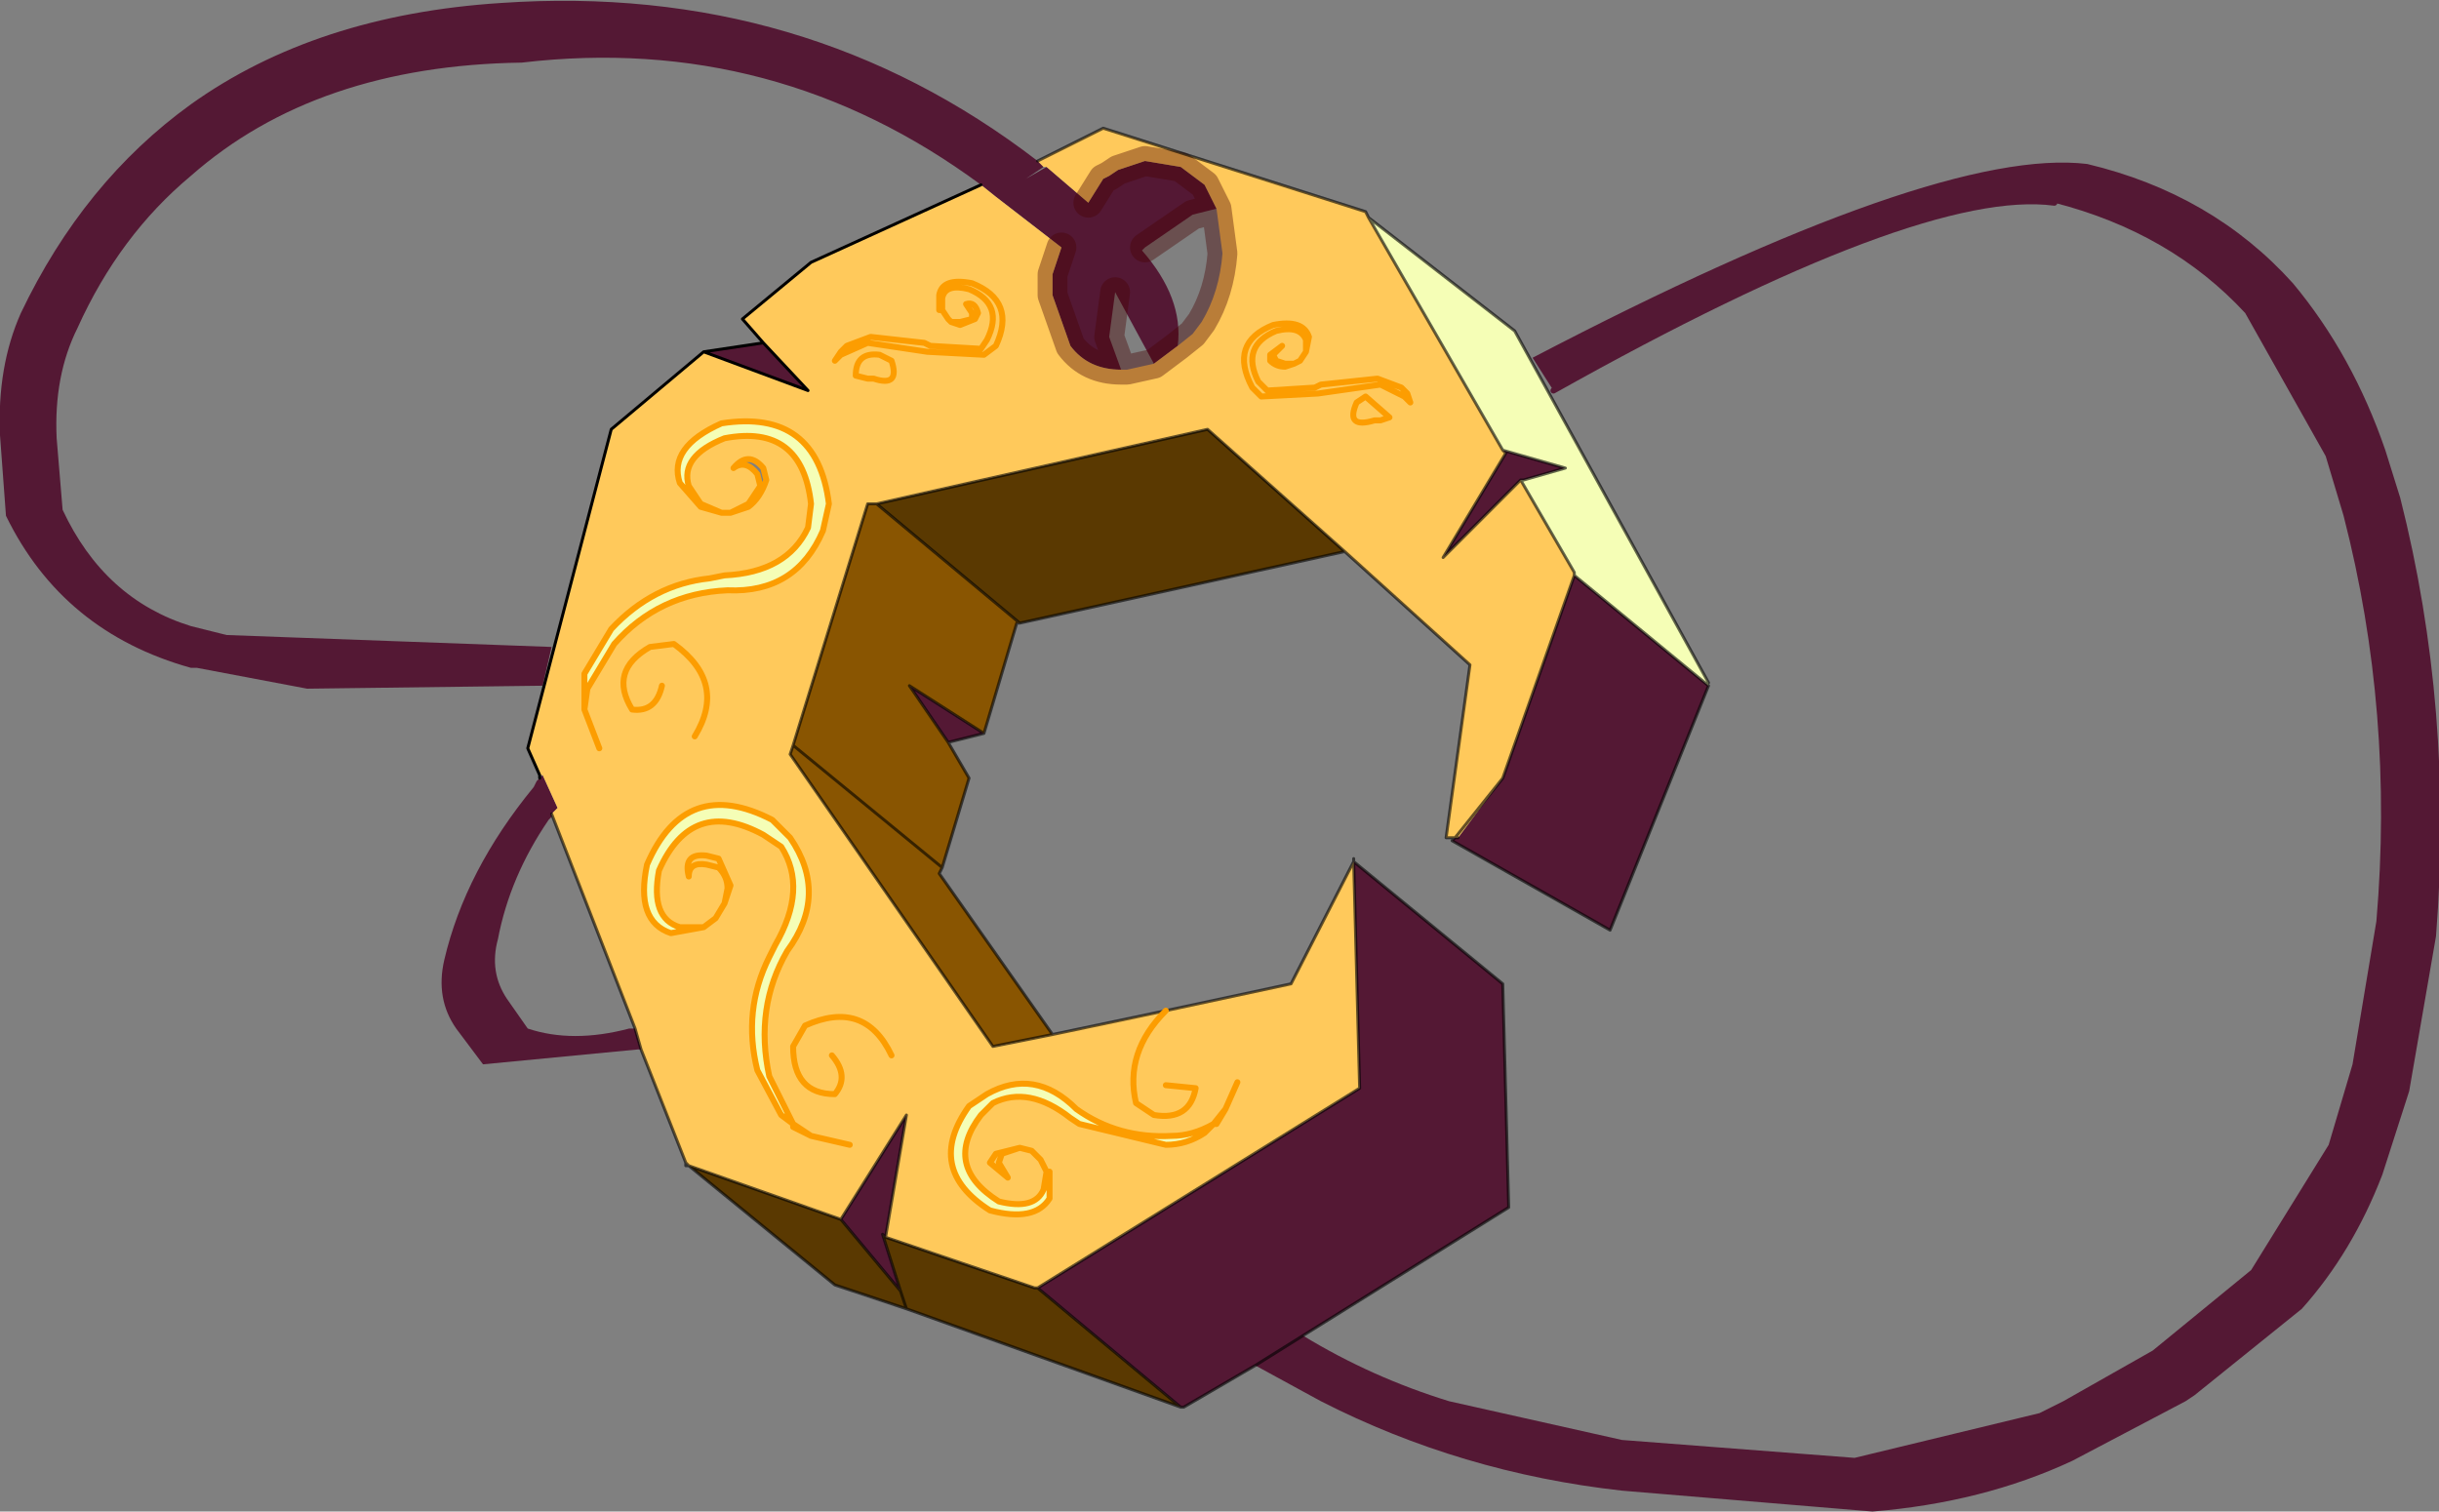 <?xml version="1.0" encoding="UTF-8" standalone="no"?>
<svg xmlns:xlink="http://www.w3.org/1999/xlink" height="25.35px" width="40.9px" xmlns="http://www.w3.org/2000/svg">
  <rect width="100%" height="100%" fill="#808080" stroke="none"/>
  <g transform="matrix(1.0, 0.0, 0.0, 1.0, 20.45, 12.65)">
    <path d="M1.4 9.75 Q2.55 10.45 3.85 10.85 L6.75 11.5 10.65 11.8 13.75 11.05 14.15 10.85 15.65 10.0 17.3 8.65 18.6 6.55 19.0 5.2 19.4 2.8 Q19.7 -0.7 18.85 -4.0 L18.55 -5.0 17.2 -7.4 Q15.95 -8.75 14.0 -9.25 11.75 -9.55 5.6 -6.1 L5.25 -6.65 Q12.05 -10.2 14.55 -9.9 16.65 -9.4 18.0 -7.9 19.0 -6.7 19.55 -5.1 L19.8 -4.3 Q20.7 -0.75 20.4 3.05 L19.95 5.65 19.5 7.05 Q19.0 8.35 18.15 9.3 L16.35 10.75 16.2 10.85 14.3 11.85 Q12.8 12.55 10.95 12.7 L6.75 12.35 Q4.05 12.05 1.7 10.85 L0.6 10.25 1.4 9.75 0.6 10.25 -0.6 10.95 -0.65 10.95 -3.05 8.95 2.35 5.6 2.25 1.8 4.75 3.85 4.85 7.6 1.4 9.75 M-2.2 -9.25 L-1.95 -9.65 -1.85 -9.7 -1.7 -9.8 -1.25 -9.95 -0.65 -9.85 -0.25 -9.55 -0.05 -9.15 -0.45 -9.05 -1.25 -8.5 -1.3 -8.45 Q-0.6 -7.65 -0.7 -6.85 L-1.1 -6.55 -1.75 -7.75 -1.85 -7.0 -1.65 -6.45 Q-2.2 -6.45 -2.5 -6.85 L-2.8 -7.7 -2.8 -8.05 -2.65 -8.5 -3.75 -9.35 -4.0 -9.55 Q-7.45 -12.1 -11.7 -11.6 -15.15 -11.55 -17.25 -9.7 -18.45 -8.7 -19.15 -7.15 -19.55 -6.35 -19.5 -5.3 L-19.4 -4.1 Q-18.7 -2.6 -17.25 -2.15 L-16.65 -2.0 -11.2 -1.8 -11.35 -1.15 -15.3 -1.1 -17.15 -1.45 -17.25 -1.45 Q-19.4 -2.05 -20.35 -4.0 L-20.45 -5.35 Q-20.5 -6.5 -20.1 -7.4 -19.05 -9.6 -17.25 -10.9 -15.15 -12.4 -12.05 -12.6 -6.95 -12.95 -3.05 -9.95 L-2.95 -9.85 -3.25 -9.65 -2.9 -9.85 -2.2 -9.25 M8.2 -1.15 L6.55 2.95 3.9 1.45 3.95 1.4 4.0 1.4 4.75 0.4 5.95 -3.0 8.2 -1.15 M-3.95 -0.35 L-4.55 -0.2 -5.2 -1.15 -3.95 -0.35 M5.05 -4.6 L3.75 -3.3 4.8 -5.05 4.75 -5.1 5.8 -4.8 5.1 -4.6 5.05 -4.6 M-8.65 -6.75 L-7.65 -6.9 -6.9 -6.1 -8.65 -6.75 M-11.35 0.35 L-11.1 0.9 -11.2 1.0 -11.2 1.05 -11.25 1.1 Q-11.9 2.05 -12.1 3.1 -12.25 3.65 -11.95 4.1 L-11.6 4.6 Q-10.85 4.85 -9.9 4.6 L-9.8 4.6 -9.7 4.95 -9.75 4.95 -12.35 5.2 -12.8 4.6 Q-13.15 4.1 -13.0 3.45 -12.65 1.95 -11.5 0.55 L-11.45 0.45 -11.4 0.4 -11.35 0.35 M-6.35 7.8 L-5.25 6.05 -5.6 8.1 -5.65 8.05 -5.35 9.0 -6.35 7.8" fill="#541834" fill-rule="evenodd" stroke="none"/>
    <path d="M-0.05 -9.15 L-0.25 -9.55 -0.65 -9.85 -1.25 -9.95 -1.7 -9.8 -1.85 -9.7 -1.95 -9.65 -2.2 -9.25 -2.9 -9.85 -2.95 -9.85 -3.05 -9.95 -1.95 -10.5 2.45 -9.1 2.5 -9.0 4.75 -5.1 4.8 -5.05 3.75 -3.3 5.05 -4.6 5.95 -3.05 5.95 -3.0 4.75 0.4 4.0 1.4 3.95 1.4 3.8 1.4 4.2 -1.5 2.1 -3.4 -0.2 -5.45 -5.75 -4.2 -5.9 -4.2 -7.15 -0.15 -7.2 0.0 -3.8 4.9 -2.8 4.7 -0.9 4.3 1.2 3.85 2.25 1.8 2.35 5.6 -3.05 8.95 -3.1 8.95 -5.6 8.1 -5.25 6.05 -6.35 7.8 -8.9 6.9 -8.95 6.85 -9.7 4.95 -9.8 4.6 -11.2 1.0 -11.1 0.9 -11.35 0.35 -11.4 0.35 -11.6 -0.1 -10.2 -5.45 -8.65 -6.75 -6.9 -6.1 -7.65 -6.9 -8.0 -7.3 -6.85 -8.25 -4.0 -9.55 -3.75 -9.35 -2.65 -8.5 -2.8 -8.05 -2.8 -7.7 -2.5 -6.85 Q-2.2 -6.45 -1.65 -6.45 L-1.55 -6.45 -1.1 -6.55 -0.7 -6.85 -0.45 -7.05 -0.3 -7.25 Q0.0 -7.75 0.05 -8.4 L-0.05 -9.15 M2.3 -5.9 Q2.1 -5.45 2.6 -5.6 L2.7 -5.6 2.85 -5.65 2.45 -6.0 2.3 -5.9 2.45 -6.0 2.85 -5.65 2.7 -5.6 2.6 -5.6 Q2.1 -5.45 2.3 -5.9 M1.25 -6.55 L1.35 -6.6 1.45 -6.75 1.45 -6.95 Q1.35 -7.2 0.95 -7.1 0.35 -6.85 0.65 -6.25 L0.8 -6.1 1.6 -6.15 1.7 -6.2 2.65 -6.3 3.05 -6.15 3.15 -6.05 3.2 -5.9 3.1 -6.0 2.7 -6.2 1.65 -6.05 0.7 -6.0 0.55 -6.15 Q0.15 -6.9 0.9 -7.2 1.4 -7.3 1.5 -7.0 L1.45 -6.75 1.35 -6.6 1.45 -6.75 1.5 -7.0 Q1.4 -7.3 0.9 -7.2 0.15 -6.9 0.55 -6.15 L0.7 -6.0 1.65 -6.05 2.7 -6.2 3.1 -6.0 3.2 -5.9 3.15 -6.05 3.05 -6.15 2.65 -6.3 1.7 -6.2 1.6 -6.15 0.8 -6.1 0.65 -6.25 Q0.35 -6.85 0.95 -7.1 1.35 -7.2 1.45 -6.95 L1.45 -6.75 1.35 -6.6 1.25 -6.55 1.1 -6.5 Q0.95 -6.5 0.85 -6.6 0.95 -6.5 1.1 -6.5 L1.25 -6.55 1.1 -6.55 0.95 -6.6 0.9 -6.7 1.05 -6.85 0.85 -6.7 0.85 -6.6 0.85 -6.7 1.05 -6.85 0.9 -6.7 0.95 -6.6 1.1 -6.55 1.25 -6.55 M-5.7 -6.7 L-5.5 -6.6 Q-5.35 -6.15 -5.8 -6.3 L-5.9 -6.3 -6.1 -6.35 Q-6.1 -6.75 -5.7 -6.7 -6.1 -6.75 -6.1 -6.35 L-5.9 -6.3 -5.8 -6.3 Q-5.35 -6.15 -5.5 -6.6 L-5.7 -6.7 M-4.55 -7.3 L-4.65 -7.45 -4.65 -7.65 Q-4.6 -7.9 -4.2 -7.8 -3.6 -7.55 -3.9 -6.95 L-4.0 -6.8 -4.85 -6.85 -4.95 -6.9 -5.85 -7.0 -6.25 -6.85 -6.35 -6.75 -6.45 -6.6 -6.35 -6.7 -5.9 -6.9 -4.9 -6.75 -3.95 -6.7 -3.75 -6.85 Q-3.4 -7.6 -4.15 -7.9 -4.65 -8.0 -4.7 -7.7 L-4.7 -7.45 -4.65 -7.45 -4.55 -7.3 -4.5 -7.25 -4.35 -7.2 -4.1 -7.3 -4.05 -7.4 Q-4.1 -7.6 -4.25 -7.55 L-4.15 -7.4 -4.15 -7.3 -4.35 -7.25 -4.5 -7.25 -4.35 -7.25 -4.15 -7.3 -4.15 -7.4 -4.25 -7.55 Q-4.1 -7.6 -4.05 -7.4 L-4.1 -7.3 -4.35 -7.2 -4.5 -7.25 -4.55 -7.3 -4.65 -7.45 -4.7 -7.45 -4.7 -7.7 Q-4.65 -8.0 -4.15 -7.9 -3.4 -7.6 -3.75 -6.85 L-3.95 -6.7 -4.9 -6.75 -5.9 -6.9 -6.35 -6.7 -6.45 -6.6 -6.35 -6.75 -6.25 -6.85 -5.85 -7.0 -4.95 -6.9 -4.85 -6.85 -4.0 -6.8 -3.9 -6.95 Q-3.6 -7.55 -4.2 -7.8 -4.6 -7.9 -4.65 -7.65 L-4.65 -7.45 -4.55 -7.3 M-8.7 -4.2 L-8.9 -4.5 Q-9.05 -5.0 -8.3 -5.3 -7.0 -5.55 -6.85 -4.2 L-6.9 -3.8 Q-7.25 -3.05 -8.3 -3.0 L-8.55 -2.95 Q-9.5 -2.85 -10.2 -2.1 L-10.65 -1.35 -10.65 -1.05 -10.65 -0.75 -10.6 -1.1 -10.15 -1.85 Q-9.4 -2.7 -8.25 -2.75 -7.1 -2.7 -6.65 -3.75 L-6.55 -4.2 Q-6.75 -5.8 -8.35 -5.55 -9.25 -5.15 -9.05 -4.55 L-8.7 -4.15 -8.35 -4.05 -8.7 -4.2 M-8.2 -4.05 L-8.35 -4.05 -8.2 -4.05 -7.9 -4.15 Q-7.7 -4.3 -7.6 -4.6 L-7.65 -4.8 Q-7.9 -5.1 -8.15 -4.8 -7.95 -4.95 -7.75 -4.7 L-7.7 -4.5 -7.9 -4.2 -8.2 -4.05 M-10.4 -0.1 L-10.65 -0.75 -10.4 -0.1 M-9.35 -1.15 Q-9.45 -0.7 -9.85 -0.75 -10.25 -1.4 -9.55 -1.8 L-9.15 -1.85 Q-8.25 -1.2 -8.8 -0.3 -8.25 -1.2 -9.15 -1.85 L-9.55 -1.8 Q-10.25 -1.4 -9.85 -0.75 -9.45 -0.7 -9.35 -1.15 M-6.5 5.05 Q-6.2 5.4 -6.45 5.7 -7.15 5.7 -7.15 4.9 L-6.95 4.55 Q-5.95 4.1 -5.5 5.05 -5.95 4.1 -6.95 4.55 L-7.15 4.9 Q-7.15 5.7 -6.45 5.7 -6.2 5.4 -6.5 5.05 M-8.3 2.5 L-8.2 2.2 -8.4 1.75 -8.6 1.7 Q-9.0 1.65 -8.9 2.05 -8.9 1.8 -8.6 1.85 L-8.4 1.9 Q-8.25 2.05 -8.25 2.25 L-8.3 2.5 -8.45 2.75 -8.65 2.9 -8.45 2.75 -8.3 2.5 -8.25 2.25 Q-8.25 2.05 -8.4 1.9 L-8.6 1.85 Q-8.9 1.8 -8.9 2.05 -9.0 1.65 -8.6 1.7 L-8.4 1.75 -8.2 2.2 -8.3 2.5 M-8.65 2.9 L-9.05 2.9 Q-9.55 2.75 -9.4 1.95 -8.85 0.7 -7.65 1.35 L-7.35 1.55 Q-6.9 2.25 -7.45 3.2 L-7.55 3.4 Q-8.0 4.3 -7.75 5.3 L-7.35 6.05 -7.15 6.2 -7.55 5.4 Q-7.8 4.25 -7.25 3.3 -6.55 2.35 -7.2 1.4 L-7.5 1.1 Q-8.95 0.35 -9.6 1.85 -9.8 2.8 -9.2 3.0 L-8.65 2.9 -8.45 2.75 -8.65 2.9 M-6.2 6.55 L-6.85 6.4 -7.15 6.2 -6.85 6.4 -6.2 6.55 M-2.9 7.0 L-2.95 7.3 Q-3.1 7.65 -3.7 7.5 -4.65 6.9 -4.0 6.05 L-3.8 5.85 Q-3.2 5.55 -2.5 6.1 L-2.35 6.2 -0.9 6.55 Q-0.55 6.55 -0.25 6.35 L-0.1 6.2 Q-0.45 6.4 -0.8 6.4 -1.7 6.45 -2.4 5.95 -3.1 5.25 -3.9 5.7 L-4.2 5.9 Q-4.95 6.95 -3.85 7.65 -3.1 7.85 -2.85 7.45 L-2.85 7.0 -2.9 7.0 -3.0 6.8 -3.15 6.65 -3.35 6.6 -3.65 6.7 -3.7 6.85 -3.55 7.1 -3.85 6.85 -3.75 6.7 -3.35 6.6 -3.15 6.65 -3.35 6.6 -3.75 6.7 -3.85 6.85 -3.55 7.1 -3.7 6.85 -3.65 6.7 -3.35 6.6 -3.15 6.65 -3.0 6.8 -2.9 7.0 -2.85 7.0 -2.9 7.0 -3.0 6.8 -2.9 7.0 M0.3 5.5 L0.1 5.95 -0.1 6.2 0.1 5.95 0.3 5.5 M-7.15 6.2 L-7.15 6.25 -6.85 6.4 -7.15 6.25 -7.15 6.2 M3.95 1.4 L4.75 0.4 3.95 1.4 M-0.1 6.2 L-0.05 6.2 0.1 5.95 -0.05 6.2 -0.1 6.2 M-0.9 5.55 L-0.4 5.6 Q-0.5 6.15 -1.1 6.05 L-1.4 5.85 Q-1.6 5.0 -0.9 4.3 -1.6 5.0 -1.4 5.85 L-1.1 6.05 Q-0.5 6.15 -0.4 5.6 L-0.9 5.55" fill="#ffc95b" fill-rule="evenodd" stroke="none"/>
    <path d="M2.1 -3.4 L-3.35 -2.2 -5.75 -4.2 -0.2 -5.45 2.1 -3.4 M-8.9 6.9 L-6.35 7.8 -5.35 9.0 -5.65 8.05 -5.6 8.1 -3.1 8.95 -3.05 8.95 -0.65 10.95 -5.25 9.3 -6.45 8.9 -8.9 6.9 M-5.25 9.3 L-5.35 9.0 -5.25 9.3" fill="#5a3901" fill-rule="evenodd" stroke="none"/>
    <path d="M2.5 -9.0 L4.95 -7.1 8.2 -1.2 8.2 -1.15 5.95 -3.0 5.95 -3.05 5.05 -4.6 5.1 -4.6 5.8 -4.8 4.75 -5.1 2.5 -9.0 M5.05 -4.6 L5.1 -4.6 5.05 -4.6 M-10.65 -1.05 L-10.65 -1.35 -10.2 -2.1 Q-9.5 -2.85 -8.55 -2.95 L-8.3 -3.0 Q-7.25 -3.05 -6.9 -3.8 L-6.85 -4.2 Q-7.0 -5.55 -8.3 -5.3 -9.05 -5.0 -8.9 -4.5 L-8.7 -4.2 -8.7 -4.15 -9.05 -4.55 Q-9.25 -5.15 -8.35 -5.55 -6.75 -5.8 -6.55 -4.2 L-6.65 -3.75 Q-7.1 -2.7 -8.25 -2.75 -9.4 -2.7 -10.15 -1.85 L-10.6 -1.1 -10.65 -1.05 M-7.15 6.2 L-7.35 6.05 -7.75 5.3 Q-8.0 4.3 -7.55 3.4 L-7.45 3.2 Q-6.9 2.25 -7.35 1.55 L-7.65 1.35 Q-8.85 0.7 -9.4 1.95 -9.55 2.75 -9.05 2.9 L-8.65 2.9 -9.2 3.0 Q-9.8 2.8 -9.6 1.85 -8.95 0.35 -7.5 1.1 L-7.2 1.4 Q-6.55 2.35 -7.25 3.3 -7.8 4.25 -7.55 5.4 L-7.15 6.2 M-0.1 6.2 L-0.25 6.35 Q-0.55 6.55 -0.9 6.55 L-2.35 6.2 -2.5 6.1 Q-3.2 5.55 -3.8 5.85 L-4.0 6.05 Q-4.65 6.9 -3.7 7.5 -3.1 7.65 -2.95 7.3 L-2.9 7.0 -2.85 7.0 -2.85 7.45 Q-3.1 7.85 -3.85 7.65 -4.95 6.95 -4.2 5.9 L-3.9 5.7 Q-3.1 5.25 -2.4 5.95 -1.7 6.45 -0.8 6.4 -0.45 6.4 -0.1 6.2" fill="#f5feb6" fill-rule="evenodd" stroke="none"/>
    <path d="M-3.4 -2.2 L-3.95 -0.35 -5.2 -1.15 -4.55 -0.2 -4.2 0.4 -4.65 1.9 -4.7 2.0 -2.8 4.7 -3.8 4.9 -7.2 0.0 -7.15 -0.15 -5.9 -4.2 -5.75 -4.2 -3.35 -2.2 -3.4 -2.2 M-4.65 1.9 L-7.15 -0.15 -4.65 1.9" fill="#895501" fill-rule="evenodd" stroke="none"/>
    <path d="M-0.05 -9.15 L-0.25 -9.55 -0.65 -9.85 -1.25 -9.95 -1.7 -9.8 -1.85 -9.7 -1.95 -9.65 -2.2 -9.25 M-2.65 -8.5 L-2.8 -8.05 -2.8 -7.7 -2.5 -6.85 Q-2.2 -6.45 -1.65 -6.45 L-1.85 -7.0 -1.75 -7.75 M-1.1 -6.55 L-0.7 -6.85 -0.45 -7.05 -0.3 -7.25 Q0.0 -7.75 0.05 -8.4 L-0.05 -9.15 -0.45 -9.05 -1.25 -8.5 M-1.1 -6.55 L-1.55 -6.45 -1.65 -6.45" fill="none" stroke="#470000" stroke-linecap="round" stroke-linejoin="round" stroke-opacity="0.38" stroke-width="0.5"/>
    <path d="M1.4 9.75 L0.6 10.25 -0.6 10.95 -0.65 10.95 -3.05 8.95 2.35 5.6 2.25 1.8 2.25 1.75 2.25 1.8 4.75 3.85 4.85 7.6 1.4 9.75 M-3.05 -9.95 L-1.95 -10.5 2.45 -9.1 2.5 -9.0 4.95 -7.1 8.2 -1.2 M8.2 -1.15 L6.55 2.95 3.9 1.45 3.95 1.4 3.8 1.4 4.2 -1.5 2.1 -3.4 -3.35 -2.2 -3.4 -2.2 -3.95 -0.35 -4.55 -0.2 -4.2 0.4 -4.65 1.9 -4.7 2.0 -2.8 4.7 -0.9 4.3 1.2 3.85 2.25 1.8 M2.1 -3.4 L-0.2 -5.45 -5.75 -4.2 -3.35 -2.2 M4.75 -5.1 L4.8 -5.05 3.75 -3.3 5.05 -4.6 5.1 -4.6 5.8 -4.8 4.75 -5.1 2.5 -9.0 M5.1 -4.6 L5.05 -4.6 5.95 -3.05 5.95 -3.0 8.2 -1.15 M-11.2 1.0 L-9.8 4.6 -9.7 4.95 -8.95 6.85 -8.9 6.9 -6.35 7.8 -5.25 6.05 -5.6 8.1 -3.1 8.95 -3.05 8.95 M-5.75 -4.2 L-5.9 -4.2 -7.15 -0.15 -4.65 1.9 M-7.15 -0.15 L-7.2 0.0 -3.8 4.9 -2.8 4.7 M-8.9 6.9 L-8.95 6.9 -8.95 6.85 M-5.35 9.0 L-6.35 7.8 M-5.6 8.1 L-5.65 8.05 -5.35 9.0 -5.25 9.3 -0.65 10.95 M-5.25 9.3 L-6.45 8.9 -8.9 6.9 M4.75 0.4 L3.95 1.4 4.0 1.4 M-4.55 -0.2 L-5.2 -1.15 -3.95 -0.35 M5.95 -3.0 L4.75 0.4" fill="none" stroke="#000000" stroke-linecap="round" stroke-linejoin="round" stroke-opacity="0.6" stroke-width="0.05"/>
    <path d="M0.85 -6.6 Q0.95 -6.5 1.1 -6.5 L1.25 -6.55 1.1 -6.55 0.95 -6.6 0.9 -6.7 1.05 -6.85 0.85 -6.7 0.85 -6.6 M1.35 -6.6 L1.45 -6.75 1.5 -7.0 Q1.4 -7.3 0.9 -7.2 0.15 -6.9 0.55 -6.15 L0.7 -6.0 1.65 -6.05 2.7 -6.2 3.1 -6.0 3.2 -5.9 3.15 -6.05 3.05 -6.15 2.65 -6.3 1.7 -6.2 1.6 -6.15 0.8 -6.1 0.65 -6.25 Q0.35 -6.85 0.95 -7.1 1.35 -7.2 1.45 -6.95 L1.45 -6.75 1.35 -6.6 1.25 -6.55 M2.3 -5.9 L2.45 -6.0 2.85 -5.65 2.7 -5.6 2.6 -5.6 Q2.1 -5.45 2.3 -5.9 M-4.5 -7.25 L-4.35 -7.25 -4.15 -7.3 -4.15 -7.4 -4.25 -7.55 Q-4.1 -7.6 -4.05 -7.4 L-4.1 -7.3 -4.35 -7.2 -4.5 -7.25 -4.55 -7.3 -4.65 -7.45 -4.7 -7.45 -4.7 -7.7 Q-4.65 -8.0 -4.15 -7.9 -3.4 -7.6 -3.75 -6.85 L-3.95 -6.7 -4.9 -6.75 -5.9 -6.9 -6.35 -6.7 -6.45 -6.6 -6.35 -6.75 -6.25 -6.85 -5.85 -7.0 -4.95 -6.9 -4.85 -6.85 -4.0 -6.8 -3.9 -6.95 Q-3.6 -7.55 -4.2 -7.8 -4.6 -7.9 -4.65 -7.65 L-4.65 -7.45 -4.55 -7.3 M-5.7 -6.7 Q-6.1 -6.75 -6.1 -6.35 L-5.9 -6.3 -5.8 -6.3 Q-5.35 -6.15 -5.5 -6.6 L-5.7 -6.7 M-8.7 -4.2 L-8.9 -4.5 Q-9.05 -5.0 -8.3 -5.3 -7.0 -5.55 -6.85 -4.2 L-6.9 -3.8 Q-7.25 -3.05 -8.3 -3.0 L-8.55 -2.95 Q-9.5 -2.85 -10.2 -2.1 L-10.65 -1.35 -10.65 -1.05 -10.65 -0.75 -10.4 -0.1 M-10.6 -1.1 L-10.15 -1.85 Q-9.4 -2.7 -8.25 -2.75 -7.1 -2.7 -6.65 -3.75 L-6.55 -4.2 Q-6.75 -5.8 -8.35 -5.55 -9.25 -5.15 -9.05 -4.55 L-8.7 -4.15 -8.35 -4.05 -8.2 -4.05 -7.9 -4.2 -7.7 -4.5 -7.75 -4.7 Q-7.95 -4.95 -8.15 -4.8 -7.9 -5.1 -7.65 -4.8 L-7.6 -4.6 Q-7.7 -4.3 -7.9 -4.15 L-8.2 -4.05 M-8.7 -4.2 L-8.35 -4.05 M-10.6 -1.1 L-10.65 -0.75 M-8.8 -0.3 Q-8.25 -1.2 -9.15 -1.85 L-9.55 -1.8 Q-10.25 -1.4 -9.85 -0.75 -9.45 -0.7 -9.35 -1.15 M-5.5 5.05 Q-5.95 4.1 -6.95 4.55 L-7.15 4.9 Q-7.15 5.7 -6.45 5.7 -6.2 5.4 -6.5 5.05 M-8.65 2.9 L-8.45 2.75 -8.3 2.5 -8.25 2.25 Q-8.25 2.05 -8.4 1.9 L-8.6 1.85 Q-8.9 1.8 -8.9 2.05 -9.0 1.65 -8.6 1.7 L-8.4 1.75 -8.2 2.2 -8.3 2.5 M-7.15 6.2 L-7.35 6.05 -7.75 5.3 Q-8.0 4.3 -7.55 3.4 L-7.45 3.2 Q-6.9 2.25 -7.35 1.55 L-7.65 1.35 Q-8.85 0.7 -9.4 1.95 -9.55 2.75 -9.05 2.9 L-8.65 2.9 -8.45 2.75 M-8.65 2.9 L-9.2 3.0 Q-9.8 2.8 -9.6 1.85 -8.95 0.35 -7.5 1.1 L-7.2 1.4 Q-6.55 2.35 -7.25 3.3 -7.8 4.25 -7.55 5.4 L-7.15 6.2 -6.85 6.4 -6.2 6.55 M-0.1 6.2 L-0.25 6.35 Q-0.55 6.55 -0.9 6.55 L-2.35 6.2 -2.5 6.1 Q-3.2 5.55 -3.8 5.85 L-4.0 6.05 Q-4.65 6.9 -3.7 7.5 -3.1 7.65 -2.95 7.3 L-2.9 7.0 -3.0 6.8 -3.15 6.65 -3.35 6.6 -3.65 6.7 -3.7 6.85 -3.55 7.1 -3.85 6.85 -3.75 6.7 -3.35 6.6 -3.15 6.65 M-2.85 7.0 L-2.9 7.0 -3.0 6.8 M-2.85 7.0 L-2.85 7.45 Q-3.1 7.85 -3.85 7.65 -4.95 6.95 -4.2 5.9 L-3.9 5.7 Q-3.1 5.25 -2.4 5.95 -1.7 6.45 -0.8 6.4 -0.45 6.4 -0.1 6.2 L0.1 5.95 0.3 5.5 M-6.85 6.4 L-7.15 6.25 -7.15 6.2 M-0.9 4.3 Q-1.6 5.0 -1.4 5.85 L-1.1 6.05 Q-0.5 6.15 -0.4 5.6 L-0.9 5.55 M0.1 5.95 L-0.05 6.2 -0.1 6.2" fill="none" stroke="#fc9d01" stroke-linecap="round" stroke-linejoin="round" stroke-width="0.1"/>
    <path d="M5.6 -6.1 Q11.75 -9.55 14.0 -9.25" fill="none" stroke="#541834" stroke-linecap="round" stroke-linejoin="round" stroke-width="0.1"/>
    <path d="M-7.65 -6.9 L-8.0 -7.3 -6.85 -8.25 -4.0 -9.55 M-8.65 -6.75 L-7.65 -6.9 -6.9 -6.1 -8.65 -6.75 -10.2 -5.45 -11.6 -0.1 -11.4 0.35 -11.4 0.4" fill="none" stroke="#000000" stroke-linecap="round" stroke-linejoin="round" stroke-width="0.05"/>
  </g>
</svg>
